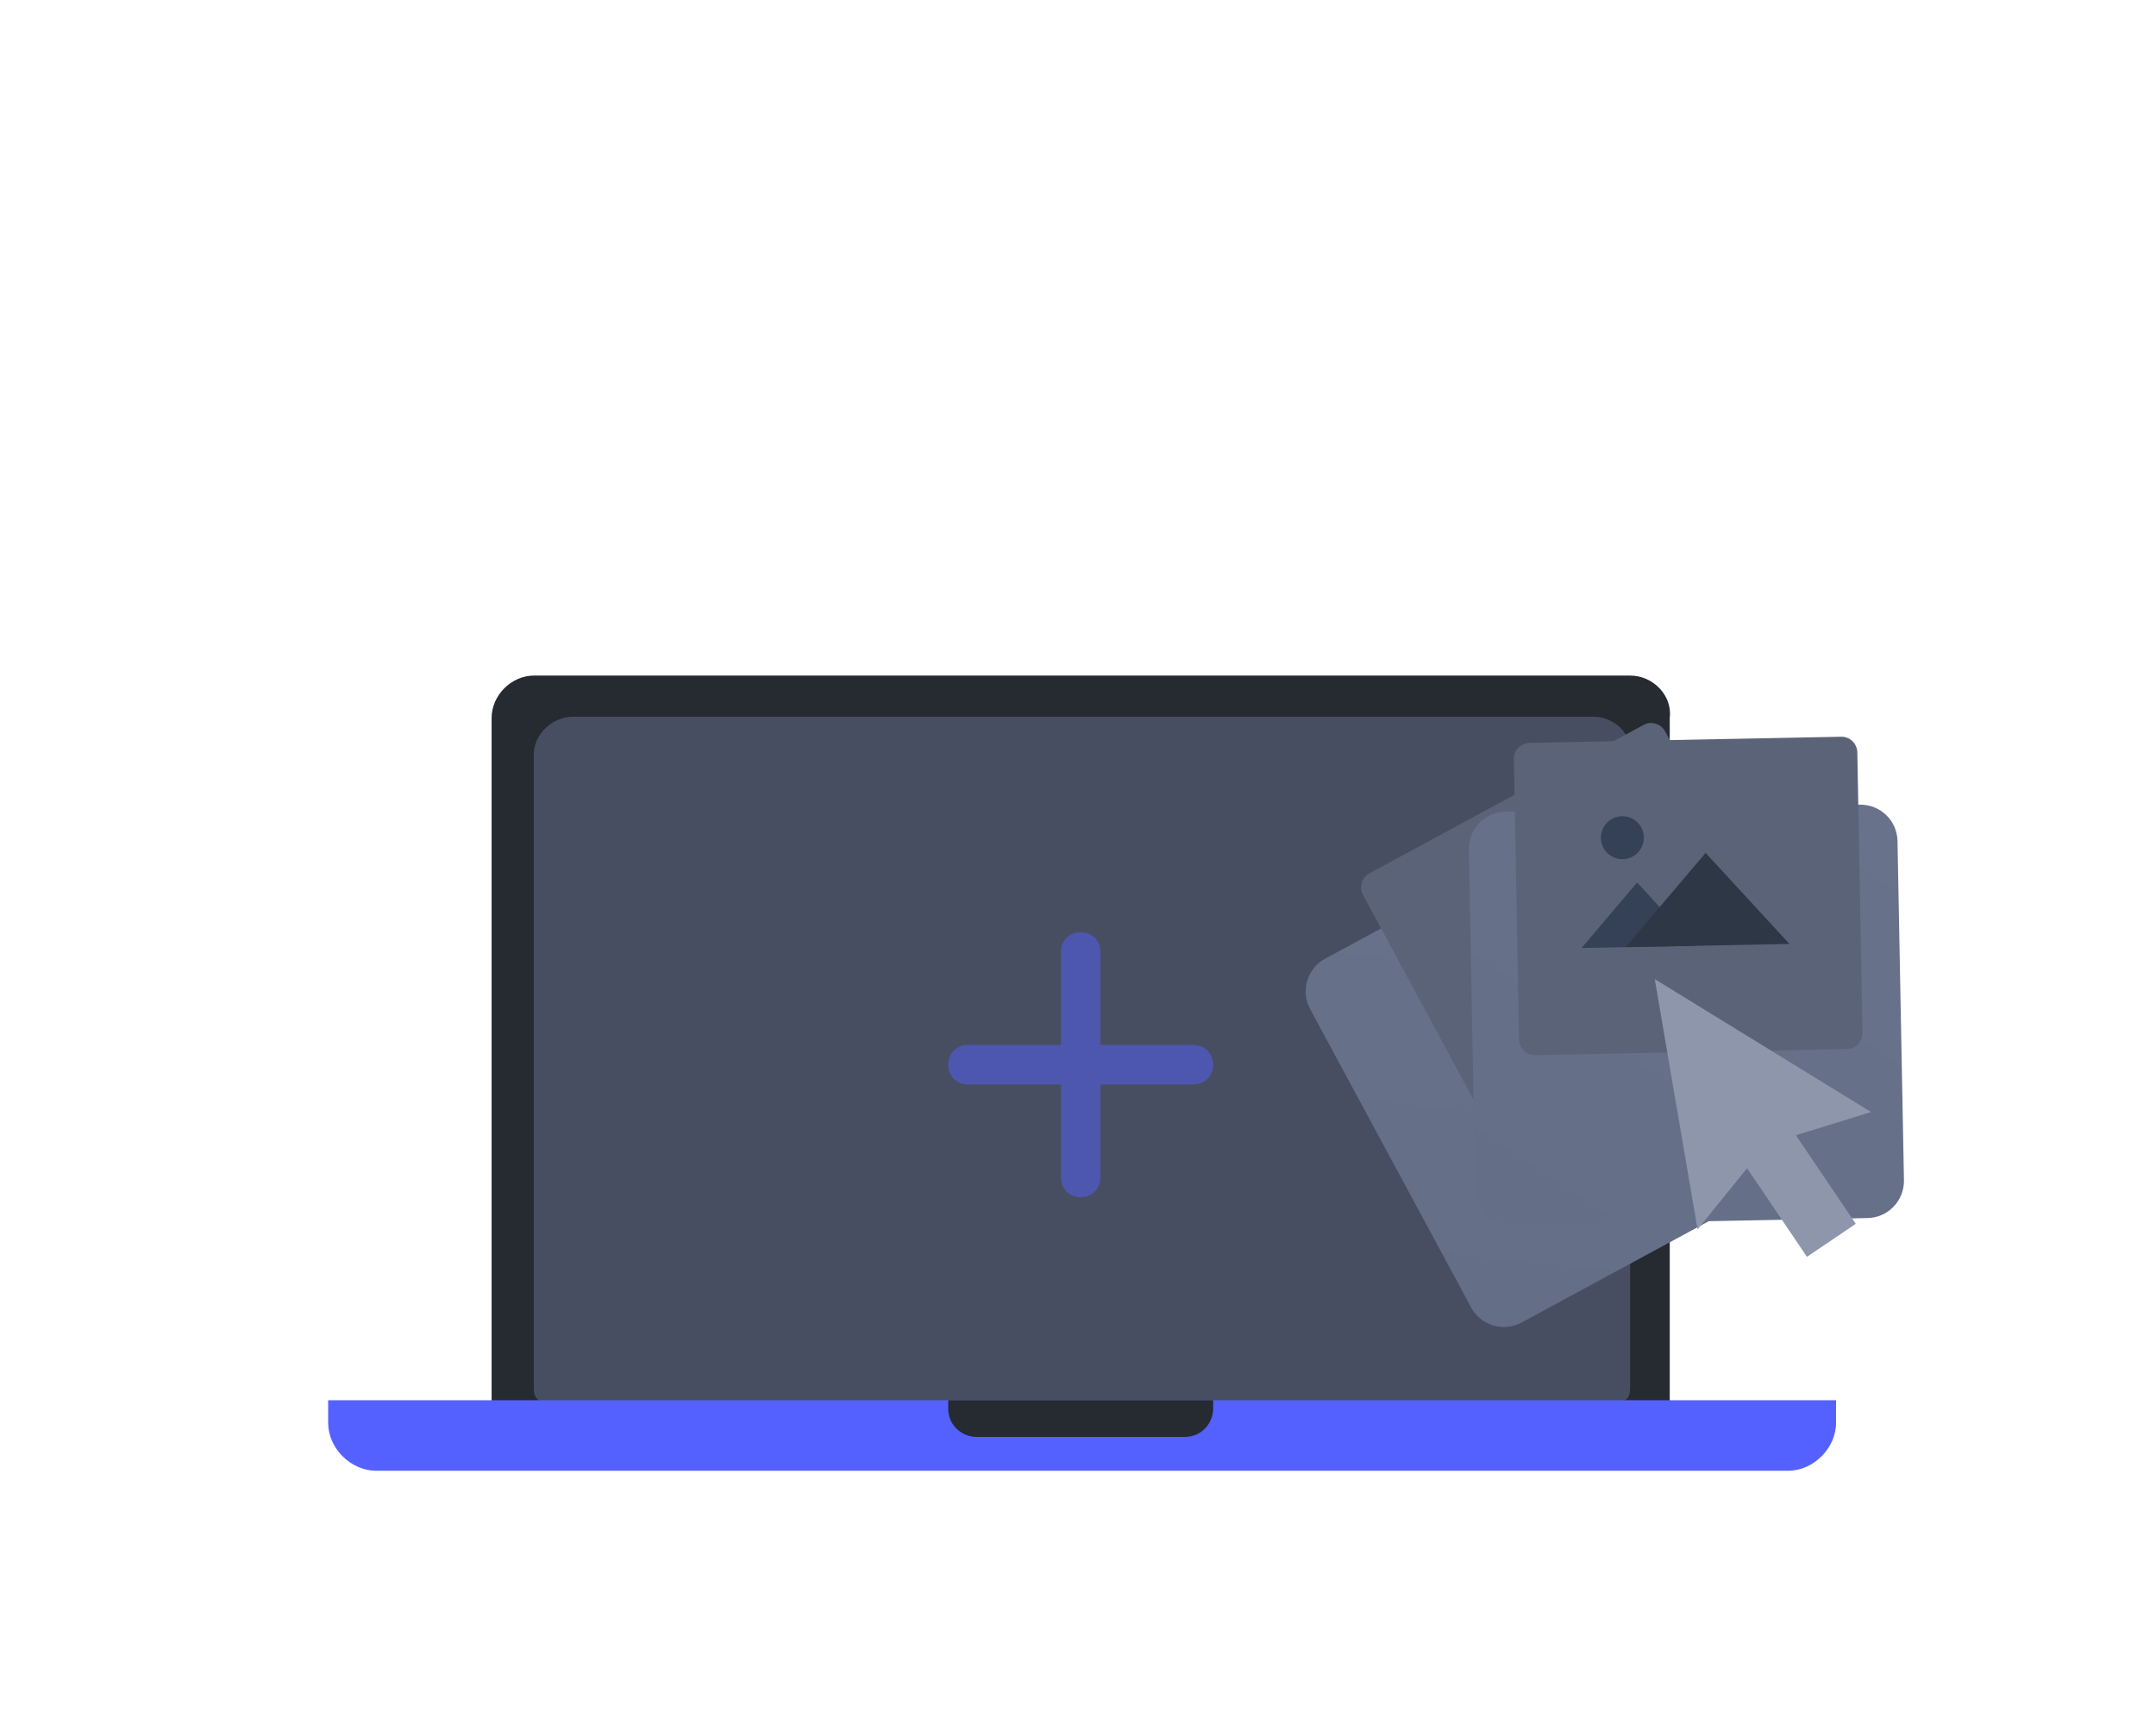 <svg width="200" height="160" viewBox="0 0 200 160" fill="none" xmlns="http://www.w3.org/2000/svg">
<path d="M151.232 62.663H49.527C47.435 62.663 45.605 64.493 45.605 66.586V132.232C45.605 134.324 47.435 133.54 49.527 133.54H150.971C153.062 133.54 154.893 134.324 154.893 132.232V66.586C155.154 64.493 153.324 62.663 151.232 62.663Z" fill="#262A31"/>
<path d="M147.814 66.478H53.164C51.218 66.478 49.515 68.117 49.515 69.99V128.759C49.515 130.632 51.218 129.929 53.164 129.929H147.571C149.518 129.929 151.221 130.632 151.221 128.759V69.99C151.464 68.117 149.761 66.478 147.814 66.478Z" fill="#474E61"/>
<path d="M170.318 129.878V131.97C170.318 134.324 168.227 136.416 165.874 136.416H34.885C32.532 136.416 30.44 134.324 30.44 131.97V129.878H170.318Z" fill="#5561FF"/>
<path d="M112.537 129.878V130.663C112.537 131.97 111.491 133.278 109.922 133.278H90.575C89.267 133.278 87.96 132.232 87.96 130.663V129.878H112.537Z" fill="#262A31"/>
<path d="M110.707 96.924H102.079V88.294C102.079 87.248 101.295 86.463 100.249 86.463C99.203 86.463 98.418 87.248 98.418 88.294V96.924H89.79C88.745 96.924 87.96 97.709 87.96 98.755C87.96 99.801 88.745 100.586 89.79 100.586H98.418V109.217C98.418 110.263 99.203 111.048 100.249 111.048C101.295 111.048 102.079 110.263 102.079 109.217V100.586H110.707C111.753 100.586 112.537 99.801 112.537 98.755C112.537 97.709 111.753 96.924 110.707 96.924Z" fill="#5561FF" opacity="0.5"/>
<g filter="url(#filter0_d_2326_10201)">
<path d="M170.064 96.016L141.14 111.673C139.468 112.569 137.393 111.963 136.48 110.288L121.532 82.592C120.638 80.919 121.243 78.842 122.918 77.927L151.841 62.27C153.513 61.374 155.588 61.98 156.501 63.655L171.468 91.353C172.362 93.026 171.736 95.12 170.064 96.016Z" fill="url(#paint0_linear_2326_10201)"/>
</g>
<path d="M166.225 92.735L140.794 106.5C140.082 106.893 139.189 106.616 138.797 105.904L126.438 83.003C126.046 82.29 126.323 81.396 127.035 81.004L152.466 67.238C153.178 66.846 154.071 67.122 154.463 67.835L166.821 90.736C167.213 91.449 166.937 92.343 166.225 92.735Z" fill="#5B6379"/>
<path d="M149.339 90.673L140.054 95.696L141.845 87.929L149.339 90.673Z" fill="#474E61"/>
<path d="M157.015 86.513L143.65 93.756L146.235 82.576L157.015 86.513Z" fill="#2E3746"/>
<path d="M138.507 86.848C139.6 86.97 140.586 86.181 140.708 85.087C140.83 83.992 140.043 83.006 138.949 82.884C137.856 82.762 136.871 83.55 136.748 84.645C136.626 85.739 137.414 86.726 138.507 86.848Z" fill="#474E61"/>
<g filter="url(#filter1_d_2326_10201)">
<path d="M173.234 101.979L140.35 102.629C138.454 102.658 136.888 101.169 136.845 99.261L136.262 67.795C136.235 65.897 137.725 64.329 139.632 64.284L172.516 63.634C174.412 63.605 175.978 65.094 176.021 67.002L176.62 98.479C176.647 100.376 175.13 101.95 173.234 101.979Z" fill="url(#paint1_linear_2326_10201)"/>
</g>
<path d="M171.327 97.302L142.415 97.873C141.602 97.895 140.936 97.24 140.914 96.427L140.434 70.408C140.412 69.595 141.068 68.928 141.88 68.905L170.792 68.335C171.605 68.312 172.271 68.968 172.293 69.781L172.774 95.799C172.795 96.612 172.14 97.28 171.327 97.302Z" fill="#5B6379"/>
<path d="M157.267 87.727L146.712 87.933L151.865 81.851L157.267 87.727Z" fill="#354156"/>
<path d="M165.996 87.551L150.797 87.858L158.221 79.108L165.996 87.551Z" fill="#2E3746"/>
<path d="M149.395 79.36C150.31 79.97 151.548 79.721 152.158 78.804C152.769 77.888 152.521 76.65 151.606 76.04C150.69 75.43 149.453 75.679 148.842 76.596C148.232 77.513 148.479 78.75 149.395 79.36Z" fill="#354156"/>
<path d="M173.569 103.147L166.594 105.298L172.149 113.514L167.622 116.575L162.067 108.359L157.473 114.031L153.503 90.816L173.569 103.147Z" fill="#8E96AB"/>
<defs>
<filter id="filter0_d_2326_10201" x="99.12" y="50.857" width="94.755" height="94.229" filterUnits="userSpaceOnUse" color-interpolation-filters="sRGB">
<feFlood flood-opacity="0" result="BackgroundImageFix"/>
<feColorMatrix in="SourceAlpha" type="matrix" values="0 0 0 0 0 0 0 0 0 0 0 0 0 0 0 0 0 0 127 0" result="hardAlpha"/>
<feOffset dy="11"/>
<feGaussianBlur stdDeviation="11"/>
<feColorMatrix type="matrix" values="0 0 0 0 0 0 0 0 0 0 0 0 0 0 0 0 0 0 0.27 0"/>
<feBlend mode="normal" in2="BackgroundImageFix" result="effect1_dropShadow_2326_10201"/>
<feBlend mode="normal" in="SourceGraphic" in2="effect1_dropShadow_2326_10201" result="shape"/>
</filter>
<filter id="filter1_d_2326_10201" x="114.261" y="52.633" width="84.359" height="82.996" filterUnits="userSpaceOnUse" color-interpolation-filters="sRGB">
<feFlood flood-opacity="0" result="BackgroundImageFix"/>
<feColorMatrix in="SourceAlpha" type="matrix" values="0 0 0 0 0 0 0 0 0 0 0 0 0 0 0 0 0 0 127 0" result="hardAlpha"/>
<feOffset dy="11"/>
<feGaussianBlur stdDeviation="11"/>
<feColorMatrix type="matrix" values="0 0 0 0 0 0 0 0 0 0 0 0 0 0 0 0 0 0 0.27 0"/>
<feBlend mode="normal" in2="BackgroundImageFix" result="effect1_dropShadow_2326_10201"/>
<feBlend mode="normal" in="SourceGraphic" in2="effect1_dropShadow_2326_10201" result="shape"/>
</filter>
<linearGradient id="paint0_linear_2326_10201" x1="149.469" y1="60.189" x2="143.562" y2="113.119" gradientUnits="userSpaceOnUse">
<stop stop-color="#68728B"/>
<stop offset="0.996" stop-color="#646E87"/>
</linearGradient>
<linearGradient id="paint1_linear_2326_10201" x1="171.362" y1="60.697" x2="141.84" y2="105.025" gradientUnits="userSpaceOnUse">
<stop stop-color="#68728B"/>
<stop offset="0.996" stop-color="#646E87"/>
</linearGradient>
</defs>
</svg>
